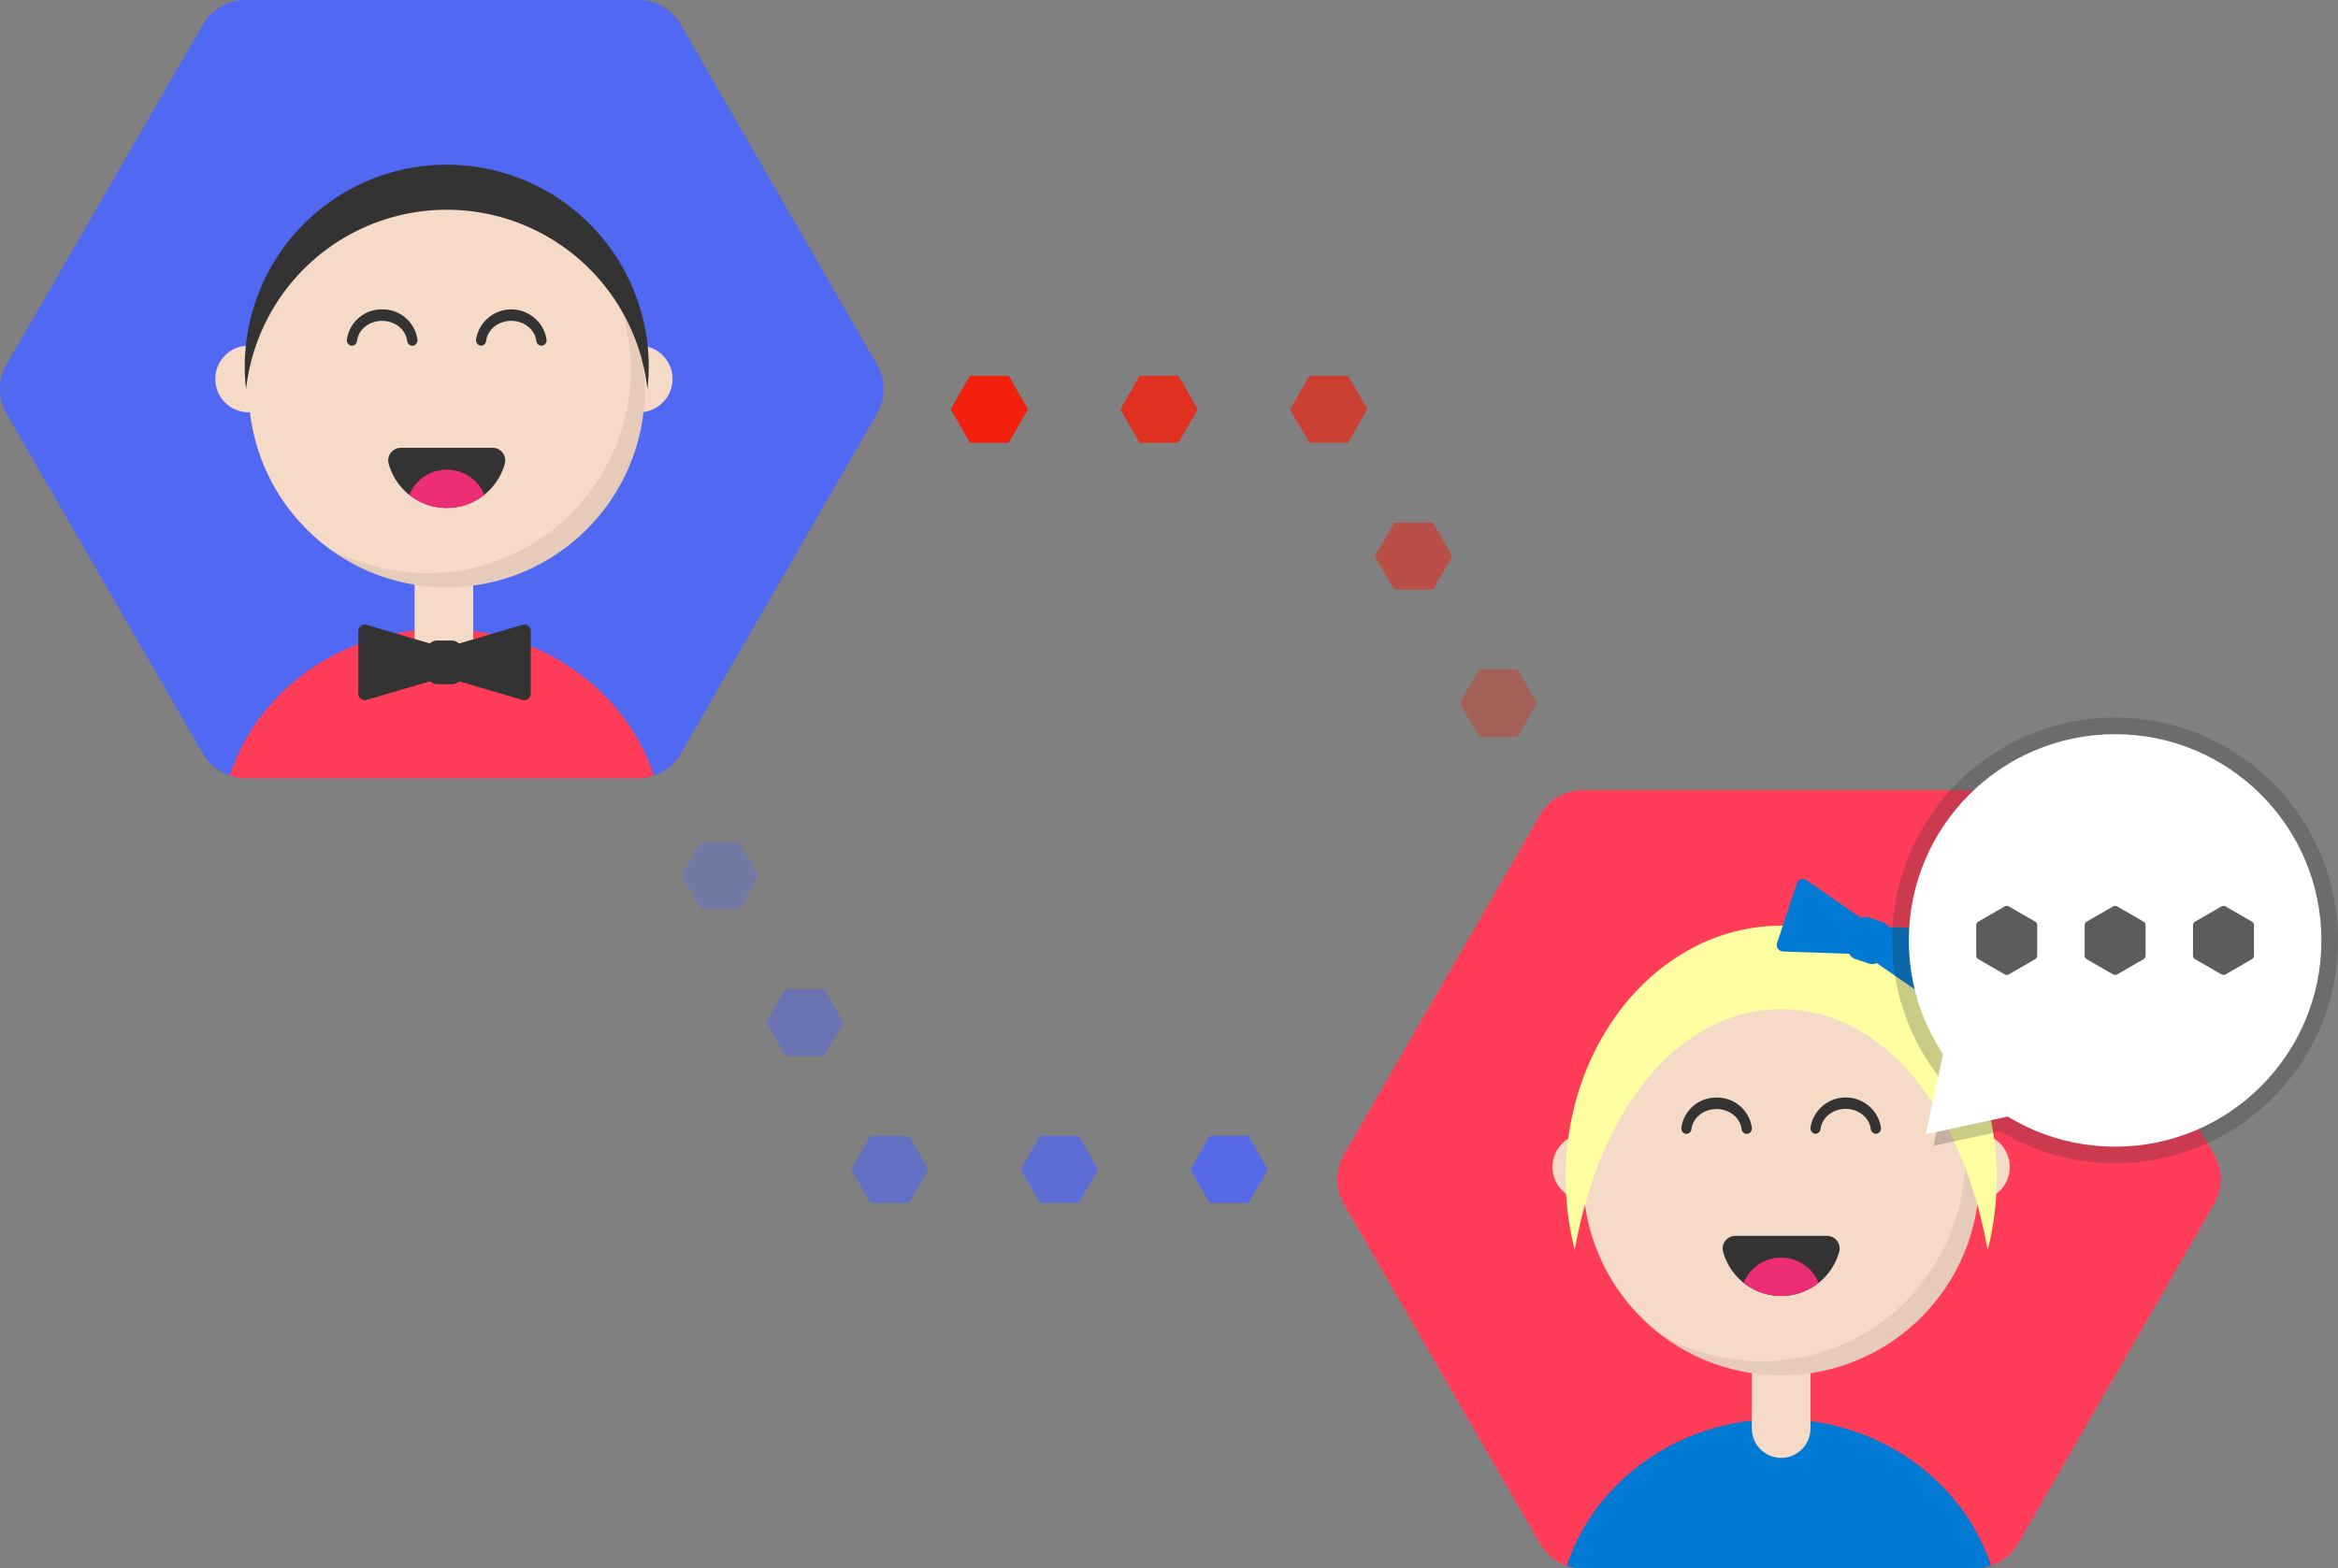 <svg xmlns="http://www.w3.org/2000/svg" viewBox="0 0 634 425.4"><rect x="0" y="0" width="634" height="425.4" fill="#808080" stroke="none"/><defs><style>.a{fill:#ff3d58;}.b{fill:#007ad2;}.c{fill:#f6dac8;}.d{opacity:0.07;}.e{fill:#feffa0;}.f{fill:#fff;}.g,.j{fill:#333;}.h{fill:#ed2d76;}.i,.q,.r,.s,.t,.u{fill:#5168f2;}.j{opacity:0.25;}.k{opacity:0.8;}.l,.m,.n,.o,.p{fill:#ff1600;}.l,.q{opacity:0.9;}.m,.r{opacity:0.75;}.n,.s{opacity:0.6;}.o,.t{opacity:0.45;}.p,.u{opacity:0.3;}</style></defs><title>commissions-hero-graphic</title><path class="a" d="M439.61,545l-53.19-92.13a13.41,13.41,0,0,1,0-13.41l53.19-92.13a13.41,13.41,0,0,1,11.62-6.71H557.6a13.41,13.41,0,0,1,11.62,6.71l53.19,92.13a13.41,13.41,0,0,1,0,13.41L569.21,545a13.41,13.41,0,0,1-11.62,6.71H451.22A13.41,13.41,0,0,1,439.61,545Z" transform="translate(-22 -126.3)"/><path class="b" d="M451.22,551.7H557.6a13.4,13.4,0,0,0,4.32-.71c-7.54-23-30.43-39.81-57.51-39.81s-50,16.76-57.51,39.81A13.4,13.4,0,0,0,451.22,551.7Z" transform="translate(-22 -126.3)"/><circle class="c" cx="483" cy="387.47" r="7.95"/><rect class="c" x="475.05" y="369.47" width="15.9" height="17.57"/><circle class="c" cx="535.96" cy="316.52" r="9.04"/><circle class="c" cx="430.04" cy="316.52" r="9.04"/><circle class="c" cx="483" cy="319.31" r="53.72"/><path class="d" d="M547.74,413.08a55.24,55.24,0,0,1-75.28,75.27A53.71,53.71,0,0,0,547.74,413.08Z" transform="translate(-22 -126.3)"/><path class="e" d="M505,400c26.45,0,48.79,25.14,56,65.33a79.11,79.11,0,0,0,2.45-19.6c0-37.75-26.17-68.35-58.44-68.35s-58.44,30.6-58.44,68.35a79.11,79.11,0,0,0,2.45,19.6C456.21,425.14,478.55,400,505,400Z" transform="translate(-22 -126.3)"/><path class="f" d="M505,477.81a16.32,16.32,0,0,0,15.76-12.07,3.42,3.42,0,0,0-3.35-4.24H492.59a3.42,3.42,0,0,0-3.35,4.24A16.32,16.32,0,0,0,505,477.81Z" transform="translate(-22 -126.3)"/><path class="g" d="M487.49,424a9.49,9.49,0,0,0-9.55,8.11,1.63,1.63,0,0,0,.38,1.29,1.31,1.31,0,0,0,1,.45,1.43,1.43,0,0,0,1.35-1.33c0.4-3.09,3.32-5.41,6.8-5.41s6.4,2.33,6.8,5.41a1.44,1.44,0,0,0,1.4,1.33,1.28,1.28,0,0,0,1-.45,1.63,1.63,0,0,0,.38-1.29A9.49,9.49,0,0,0,487.49,424Z" transform="translate(-22 -126.3)"/><path class="g" d="M532.06,432.06a9.68,9.68,0,0,0-19.1,0,1.63,1.63,0,0,0,.38,1.29,1.31,1.31,0,0,0,1,.45,1.43,1.43,0,0,0,1.35-1.33c0.4-3.09,3.32-5.41,6.8-5.41s6.4,2.33,6.8,5.41a1.44,1.44,0,0,0,1.4,1.33,1.28,1.28,0,0,0,1-.45A1.63,1.63,0,0,0,532.06,432.06Z" transform="translate(-22 -126.3)"/><path class="g" d="M505,477.81a16.32,16.32,0,0,1-15.76-12.07,3.42,3.42,0,0,1,3.35-4.24h24.82a3.42,3.42,0,0,1,3.35,4.24A16.32,16.32,0,0,1,505,477.81Z" transform="translate(-22 -126.3)"/><rect class="b" x="523.97" y="375.45" width="9.62" height="11.85" rx="2.76" ry="2.76" transform="translate(125.03 -273.44) rotate(18.36)"/><path class="b" d="M527.12,375.6l-15.2-10.54a1.76,1.76,0,0,0-2.67.89l-5.35,16.11a1.76,1.76,0,0,0,1.61,2.31L524,385a1.76,1.76,0,0,0,1.73-1.2l2.06-6.21A1.76,1.76,0,0,0,527.12,375.6Z" transform="translate(-22 -126.3)"/><path class="b" d="M533.56,377.73L552,378.37a1.76,1.76,0,0,1,1.61,2.31l-5.35,16.11a1.76,1.76,0,0,1-2.67.89l-15.2-10.54a1.76,1.76,0,0,1-.67-2l2.06-6.21A1.76,1.76,0,0,1,533.56,377.73Z" transform="translate(-22 -126.3)"/><path class="h" d="M494.82,474.23a16.28,16.28,0,0,0,20.35,0A11,11,0,0,0,494.82,474.23Z" transform="translate(-22 -126.3)"/><path class="i" d="M77,330.67L23.8,238.54a13.41,13.41,0,0,1,0-13.41L77,133A13.41,13.41,0,0,1,88.6,126.3H195A13.41,13.41,0,0,1,206.6,133l53.19,92.13a13.41,13.41,0,0,1,0,13.41L206.6,330.67A13.41,13.41,0,0,1,195,337.38H88.6A13.41,13.41,0,0,1,77,330.67Z" transform="translate(-22 -126.3)"/><path class="a" d="M88.6,337.38H195a13.4,13.4,0,0,0,4.32-.71c-7.54-23-30.43-39.81-57.51-39.81s-50,16.76-57.51,39.81A13.4,13.4,0,0,0,88.6,337.38Z" transform="translate(-22 -126.3)"/><circle class="c" cx="120.38" cy="173.11" r="7.95"/><rect class="c" x="112.43" y="155.11" width="15.9" height="17.57"/><circle class="c" cx="173.34" cy="102.78" r="9.04"/><circle class="c" cx="67.42" cy="102.78" r="9.04"/><circle class="c" cx="121.14" cy="105.58" r="53.72"/><path class="d" d="M185.88,199.34a55.24,55.24,0,0,1-75.28,75.27A53.71,53.71,0,0,0,185.88,199.34Z" transform="translate(-22 -126.3)"/><path class="g" d="M143.14,183.19a54.77,54.77,0,0,1,54.43,48.69,54.77,54.77,0,1,0-108.85,0A54.77,54.77,0,0,1,143.14,183.19Z" transform="translate(-22 -126.3)"/><path class="g" d="M143.14,264.07A16.32,16.32,0,0,0,158.9,252a3.42,3.42,0,0,0-3.35-4.24H130.73a3.42,3.42,0,0,0-3.35,4.24A16.32,16.32,0,0,0,143.14,264.07Z" transform="translate(-22 -126.3)"/><path class="g" d="M125.63,210.22a9.49,9.49,0,0,0-9.55,8.11,1.63,1.63,0,0,0,.38,1.29,1.31,1.31,0,0,0,1,.45,1.43,1.43,0,0,0,1.35-1.33c0.4-3.09,3.32-5.41,6.8-5.41s6.4,2.33,6.8,5.41a1.44,1.44,0,0,0,1.4,1.33,1.28,1.28,0,0,0,1-.45,1.63,1.63,0,0,0,.38-1.29A9.49,9.49,0,0,0,125.63,210.22Z" transform="translate(-22 -126.3)"/><path class="g" d="M170.2,218.32a9.68,9.68,0,0,0-19.1,0,1.63,1.63,0,0,0,.38,1.29,1.31,1.31,0,0,0,1,.45,1.43,1.43,0,0,0,1.35-1.33c0.4-3.09,3.32-5.41,6.8-5.41s6.4,2.33,6.8,5.41a1.44,1.44,0,0,0,1.4,1.33,1.28,1.28,0,0,0,1-.45A1.63,1.63,0,0,0,170.2,218.32Z" transform="translate(-22 -126.3)"/><path class="h" d="M133,260.5a16.28,16.28,0,0,0,20.35,0A11,11,0,0,0,133,260.5Z" transform="translate(-22 -126.3)"/><rect class="g" x="115.74" y="173.73" width="9.62" height="11.85" rx="2.76" ry="2.76"/><path class="g" d="M139.16,301l-17.74-5.22a1.76,1.76,0,0,0-2.25,1.68v17a1.76,1.76,0,0,0,2.25,1.68l17.74-5.22a1.76,1.76,0,0,0,1.26-1.68v-6.55A1.76,1.76,0,0,0,139.16,301Z" transform="translate(-22 -126.3)"/><path class="g" d="M145.94,301l17.74-5.22a1.76,1.76,0,0,1,2.25,1.68v17a1.76,1.76,0,0,1-2.25,1.68l-17.74-5.22a1.76,1.76,0,0,1-1.26-1.68v-6.55A1.76,1.76,0,0,1,145.94,301Z" transform="translate(-22 -126.3)"/><path class="j" d="M595.56,320.93a60.42,60.42,0,0,0-45.75,99.92l-3.52,16.25,18.12-3.93A60.44,60.44,0,1,0,595.56,320.93Z" transform="translate(-22 -126.3)"/><circle class="f" cx="573.56" cy="255.07" r="55.94"/><polygon class="f" points="550.56 301.51 522.2 307.66 528.34 279.3 550.56 301.51"/><g class="k"><path class="g" d="M558.48,376.26l7.11-4.1a1.16,1.16,0,0,1,1.16,0l7.11,4.1a1.16,1.16,0,0,1,.58,1v8.21a1.16,1.16,0,0,1-.58,1l-7.11,4.1a1.16,1.16,0,0,1-1.16,0l-7.11-4.1a1.16,1.16,0,0,1-.58-1v-8.21A1.16,1.16,0,0,1,558.48,376.26Z" transform="translate(-22 -126.3)"/><path class="g" d="M587.87,376.26l7.11-4.1a1.16,1.16,0,0,1,1.16,0l7.11,4.1a1.16,1.16,0,0,1,.58,1v8.21a1.16,1.16,0,0,1-.58,1l-7.11,4.1a1.16,1.16,0,0,1-1.16,0l-7.11-4.1a1.16,1.16,0,0,1-.58-1v-8.21A1.16,1.16,0,0,1,587.87,376.26Z" transform="translate(-22 -126.3)"/><path class="g" d="M617.26,376.26l7.11-4.1a1.16,1.16,0,0,1,1.16,0l7.11,4.1a1.16,1.16,0,0,1,.58,1v8.21a1.16,1.16,0,0,1-.58,1l-7.11,4.1a1.16,1.16,0,0,1-1.16,0l-7.11-4.1a1.16,1.16,0,0,1-.58-1v-8.21A1.16,1.16,0,0,1,617.26,376.26Z" transform="translate(-22 -126.3)"/></g><polygon class="l" points="263.04 120.08 257.79 111 263.04 101.91 273.53 101.91 278.78 111 273.53 120.08 263.04 120.08"/><polygon class="m" points="309.05 120.08 303.81 111 309.05 101.91 319.54 101.91 324.79 111 319.54 120.08 309.05 120.08"/><polygon class="n" points="355.07 120.08 349.82 111 355.07 101.91 365.56 101.91 370.81 111 365.56 120.08 355.07 120.08"/><polygon class="o" points="372.83 150.85 378.07 141.76 388.57 141.76 393.81 150.85 388.57 159.94 378.07 159.94 372.83 150.85"/><polygon class="p" points="395.84 190.7 401.08 181.61 411.57 181.61 416.82 190.7 411.57 199.79 401.08 199.79 395.84 190.7"/><polygon class="q" points="338.56 308.09 343.8 317.17 338.56 326.26 328.06 326.26 322.82 317.17 328.06 308.09 338.56 308.09"/><polygon class="r" points="292.54 308.09 297.79 317.17 292.54 326.26 282.05 326.26 276.8 317.17 282.05 308.09 292.54 308.09"/><polygon class="s" points="246.52 308.09 251.77 317.17 246.52 326.26 236.03 326.26 230.78 317.17 236.03 308.09 246.52 308.09"/><polygon class="t" points="228.76 277.32 223.52 286.41 213.02 286.41 207.78 277.32 213.02 268.24 223.52 268.24 228.76 277.32"/><polygon class="u" points="205.75 237.47 200.51 246.56 190.02 246.56 184.77 237.47 190.02 228.39 200.51 228.39 205.75 237.47"/></svg>